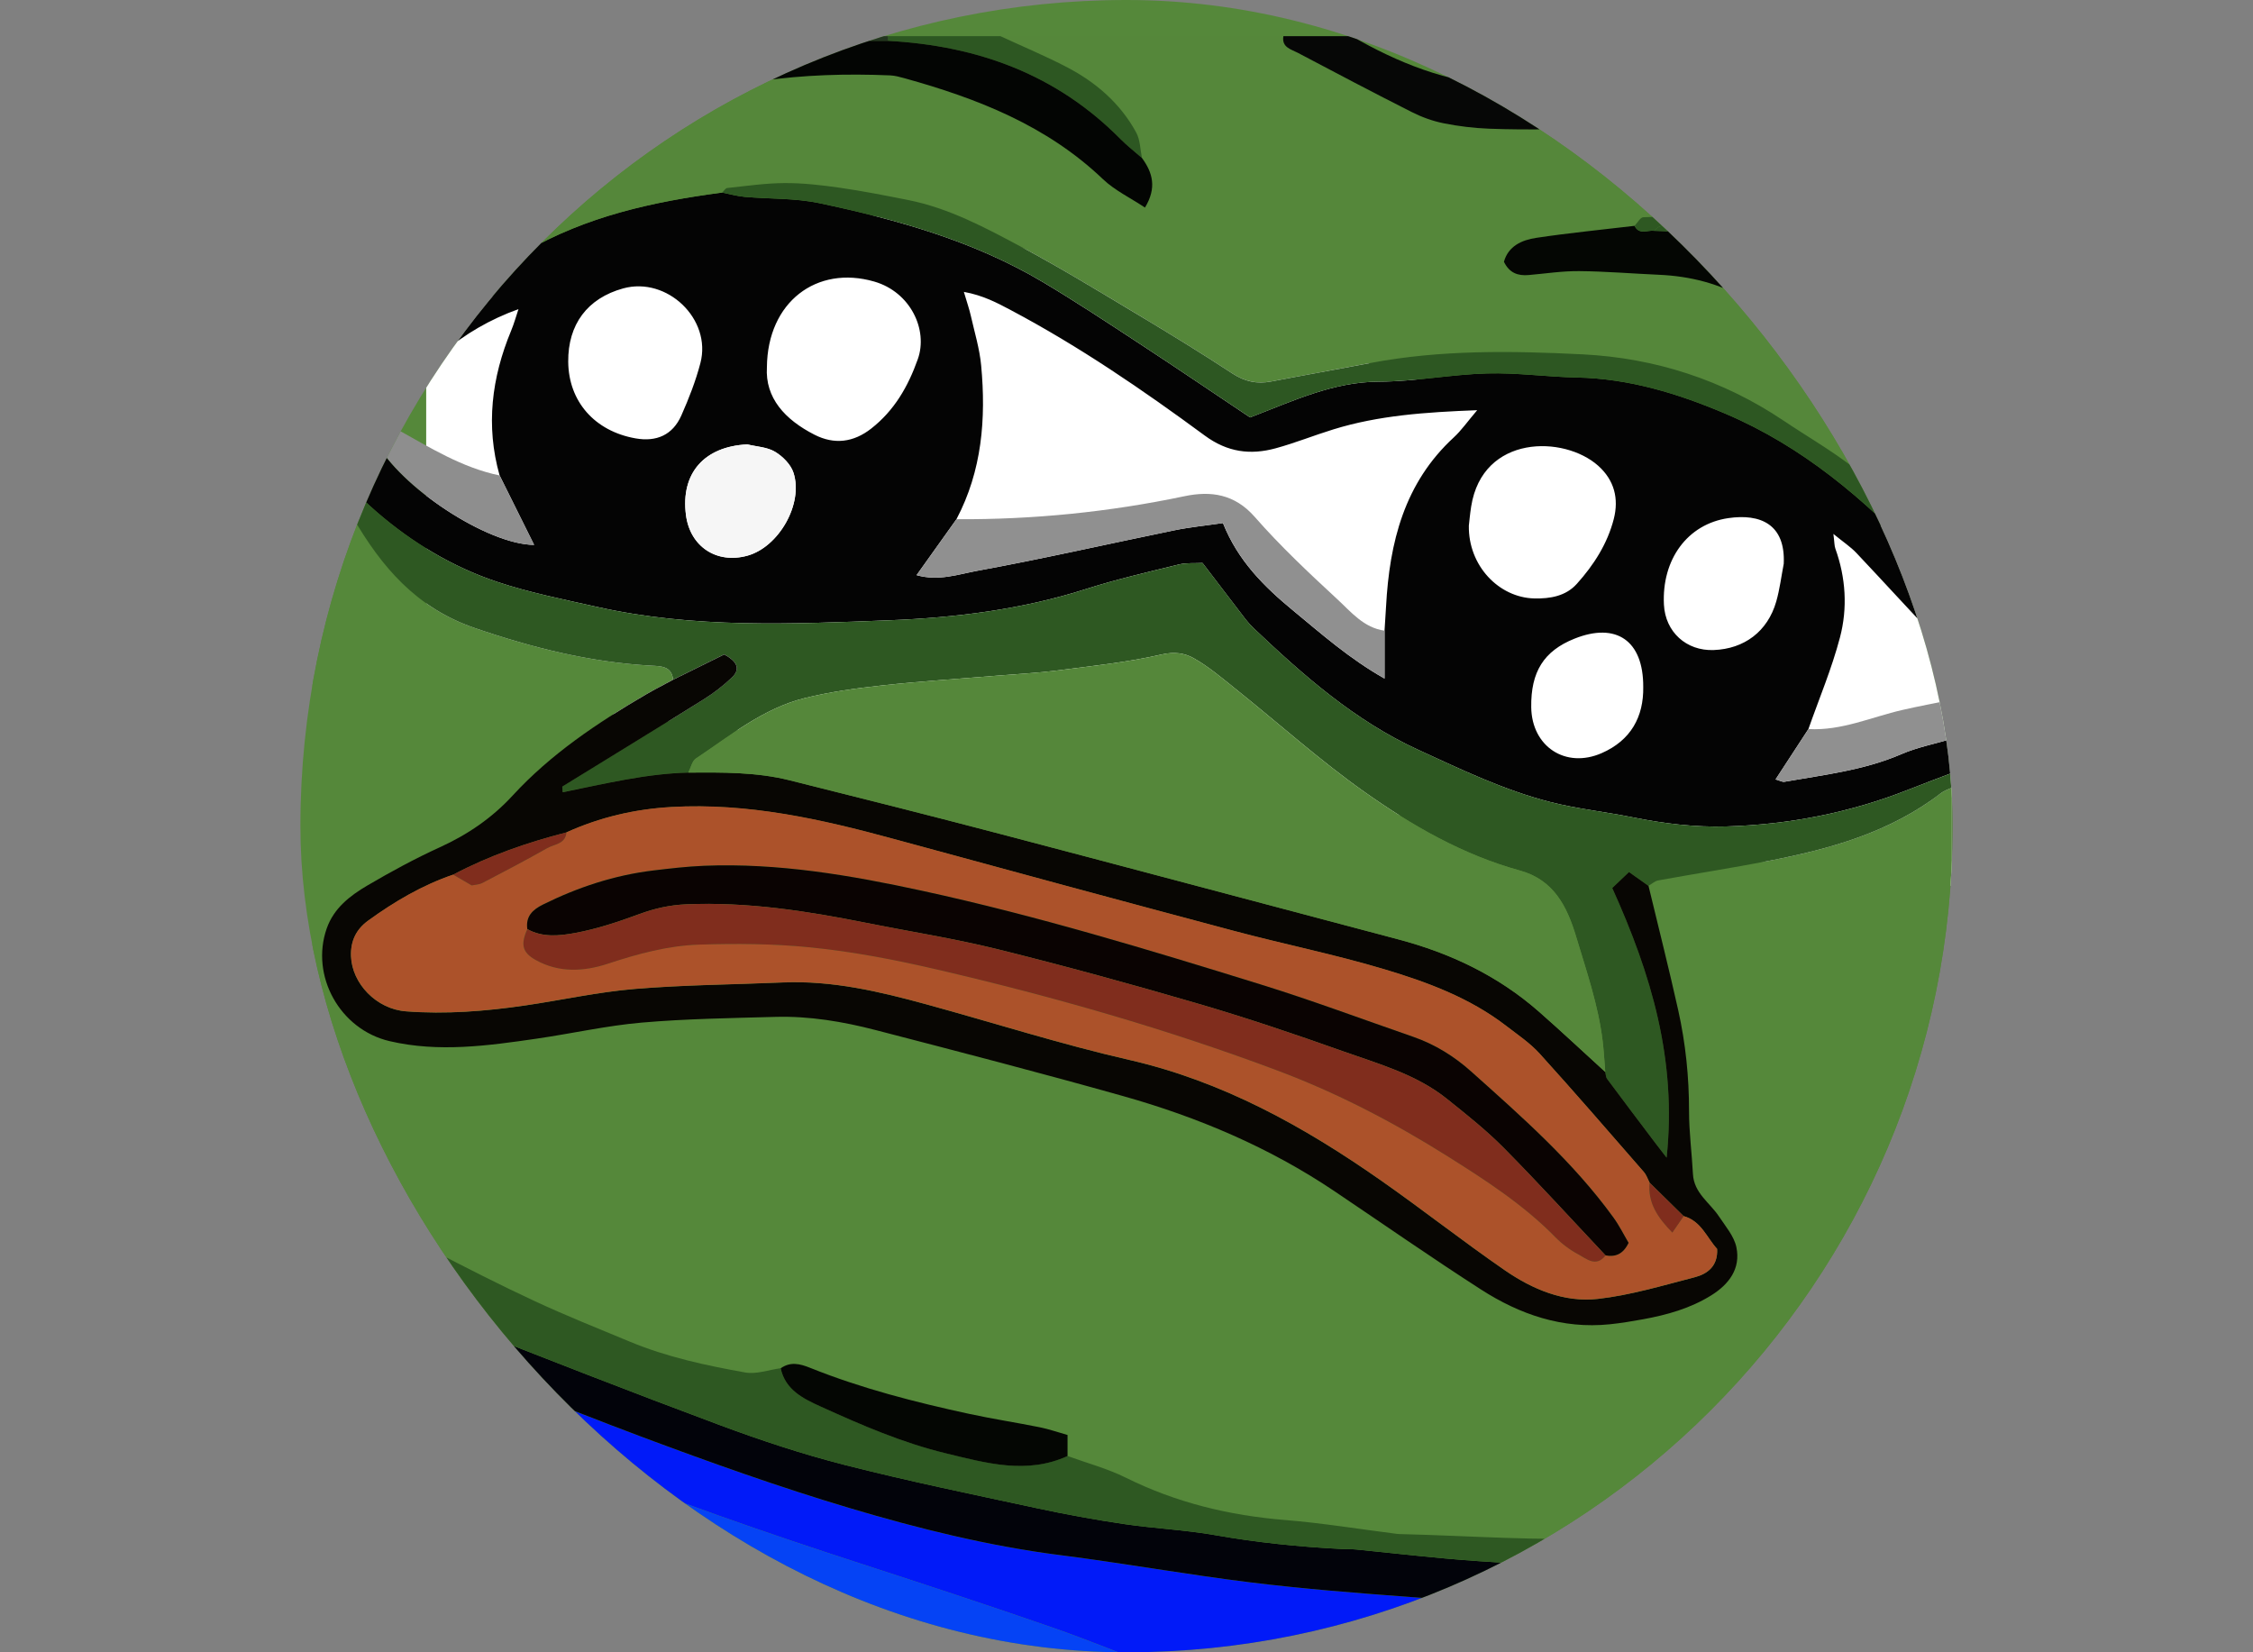<svg width="150" height="110" viewBox="0 0 150 110" fill="none" xmlns="http://www.w3.org/2000/svg">
<rect x="0" y="0" width="150" height="110" fill="#808080" stroke="none"/>
<g clip-path="url(#clip0_1054_4921)">
<rect x="20" width="110" height="110" rx="55" fill="#55883A"/>
<path d="M28.375 45.955V22.909C44.346 9.687 64.322 14.278 72.314 18.226L129.954 36.498V58.993L28.375 45.955Z" fill="white"/>
<path d="M129.95 52.436V99.867C126.016 101.365 121.892 101.877 117.733 102.118C114.185 102.323 110.631 102.193 107.072 102.376C102.508 102.61 97.915 102.243 93.334 102.135C93.226 102.132 93.117 102.131 93.01 102.118C90.525 101.804 88.047 101.397 85.553 101.194C81.837 100.893 78.304 100.041 74.951 98.376C73.721 97.765 72.367 97.406 71.069 96.932V95.528C70.419 95.345 69.827 95.137 69.217 95.014C67.652 94.699 66.072 94.459 64.512 94.121C60.918 93.342 57.358 92.433 53.938 91.06C53.242 90.78 52.622 90.634 51.972 91.088C51.184 91.195 50.358 91.506 49.613 91.373C47.003 90.906 44.402 90.349 41.937 89.325C39.819 88.445 37.687 87.593 35.608 86.627C33.284 85.546 30.995 84.384 28.723 83.196C26.781 82.181 24.902 81.045 22.956 80.038C22.312 79.705 21.547 79.611 20.837 79.407C20.823 79.139 20.797 78.87 20.797 78.601C20.796 63.265 20.797 47.929 20.801 32.593C20.802 32.163 20.847 31.734 20.871 31.304C21.637 31.215 22.085 31.661 22.404 32.264C22.781 32.975 23.081 33.729 23.483 34.426C25.391 37.738 27.736 40.475 31.567 41.795C35.425 43.125 39.312 44.094 43.385 44.317C44.011 44.352 44.721 44.35 44.811 45.248C44.2 45.58 43.579 45.894 42.979 46.245C39.76 48.13 36.676 50.19 34.126 52.962C32.761 54.445 31.137 55.556 29.29 56.398C27.634 57.152 26.025 58.026 24.454 58.949C23.299 59.627 22.221 60.457 21.749 61.81C20.653 64.949 22.615 68.532 25.936 69.308C29.199 70.071 32.471 69.616 35.725 69.144C38.059 68.805 40.373 68.278 42.717 68.074C45.668 67.817 48.641 67.777 51.605 67.693C53.876 67.629 56.109 68.004 58.296 68.57C63.793 69.996 69.293 71.423 74.759 72.963C79.753 74.369 84.501 76.377 88.829 79.289C92.086 81.479 95.305 83.725 98.604 85.846C101.19 87.509 104.021 88.481 107.167 88.159C107.912 88.083 108.653 87.959 109.391 87.824C110.985 87.533 112.536 87.099 113.926 86.235C115.107 85.5 115.901 84.456 115.604 83.028C115.451 82.295 114.879 81.636 114.443 80.979C113.833 80.059 112.777 79.426 112.712 78.158C112.64 76.762 112.45 75.368 112.452 73.973C112.454 71.7 112.223 69.457 111.731 67.248C111.114 64.48 110.416 61.73 109.753 58.972C109.969 58.848 110.172 58.653 110.402 58.611C112.855 58.166 115.32 57.783 117.767 57.309C121.865 56.517 125.847 55.408 129.233 52.795C129.441 52.635 129.71 52.554 129.95 52.436Z" fill="#55883A"/>
<path d="M49.754 29.588C46.886 29.724 45.308 31.509 45.668 34.288C45.94 36.39 47.706 37.561 49.756 36.997C51.847 36.422 53.503 33.54 52.824 31.468C52.644 30.919 52.108 30.384 51.595 30.077C51.072 29.764 50.375 29.739 49.754 29.588ZM109.403 45.729C109.418 42.639 107.599 41.406 104.82 42.521C102.787 43.336 101.914 44.721 101.946 47.082C101.98 49.701 104.233 51.19 106.638 50.138C108.583 49.287 109.437 47.715 109.403 45.729ZM118.757 37.534C118.882 34.897 117.199 34.184 115.07 34.493C112.337 34.891 110.628 37.258 110.781 40.257C110.874 42.071 112.27 43.344 114.093 43.276C116.137 43.199 117.684 42.035 118.255 40.057C118.492 39.236 118.594 38.377 118.757 37.534ZM37.831 24.083C37.854 26.724 39.587 28.7 42.306 29.183C43.715 29.434 44.79 28.953 45.362 27.661C45.863 26.532 46.319 25.365 46.631 24.172C47.398 21.246 44.41 18.394 41.486 19.201C39.109 19.858 37.81 21.593 37.831 24.083ZM97.793 34.993C97.748 37.667 99.801 39.79 102.156 39.84C103.216 39.863 104.246 39.685 104.98 38.871C106.109 37.617 107.02 36.199 107.443 34.547C107.789 33.195 107.478 31.965 106.404 31.006C104.133 28.98 98.71 28.915 97.948 33.717C97.864 34.248 97.818 34.787 97.793 34.993ZM51.059 24.446C50.935 26.495 52.263 27.936 54.22 28.937C55.55 29.617 56.826 29.452 58.002 28.533C59.539 27.331 60.454 25.744 61.105 23.913C61.803 21.952 60.615 19.441 58.207 18.745C54.378 17.637 51.098 20.1 51.059 24.446ZM92.179 41.989C92.213 41.45 92.251 40.911 92.281 40.372C92.51 36.108 93.492 32.154 96.794 29.116C97.295 28.655 97.691 28.079 98.348 27.308C94.879 27.441 91.777 27.657 88.766 28.588C87.479 28.985 86.224 29.492 84.926 29.846C83.243 30.304 81.72 30.109 80.209 28.996C76.081 25.956 71.848 23.058 67.307 20.65C66.388 20.162 65.457 19.664 64.172 19.431C64.377 20.127 64.533 20.57 64.636 21.026C64.885 22.126 65.221 23.221 65.324 24.337C65.654 27.878 65.38 31.345 63.677 34.569C62.819 35.773 61.96 36.976 61.023 38.29C62.492 38.708 63.814 38.229 65.073 37.999C69.464 37.196 73.818 36.199 78.192 35.304C79.231 35.091 80.293 34.988 81.421 34.823C82.422 37.336 84.163 39.058 86.105 40.657C87.996 42.214 89.821 43.839 92.179 45.175V41.989ZM25.886 27.671C25.573 28.269 25.26 28.867 25.005 29.355C26.64 32.442 32.46 36.255 35.56 36.275C34.772 34.69 34.017 33.17 33.262 31.651C32.33 28.342 32.731 25.142 34.033 22.009C34.226 21.545 34.359 21.056 34.519 20.579C30.7 21.953 27.977 24.44 25.886 27.671ZM129.947 39.442V43.34C129.67 43.144 129.351 42.987 129.123 42.744C127.274 40.775 125.452 38.78 123.598 36.815C123.219 36.413 122.744 36.102 122.063 35.545C122.137 36.121 122.127 36.336 122.194 36.523C122.892 38.464 123.016 40.48 122.502 42.435C121.957 44.51 121.113 46.508 120.399 48.539C119.683 49.636 118.967 50.733 118.212 51.89C118.508 51.973 118.666 52.071 118.801 52.047C121.429 51.582 124.09 51.286 126.584 50.209C127.653 49.747 128.823 49.521 129.947 49.188V51.462C129 51.825 128.049 52.177 127.106 52.551C123.195 54.103 119.131 54.897 114.932 55.02C112.834 55.081 110.768 54.829 108.712 54.415C106.886 54.047 105.019 53.854 103.218 53.395C100.148 52.612 97.293 51.236 94.424 49.919C90.211 47.986 86.788 44.978 83.472 41.829C83.277 41.643 83.093 41.443 82.928 41.229C81.984 40.003 81.047 38.771 80.061 37.479C79.531 37.508 78.98 37.457 78.472 37.582C76.404 38.091 74.322 38.568 72.296 39.216C68.035 40.578 63.611 41.123 59.212 41.294C52.723 41.547 46.184 41.845 39.755 40.405C37.523 39.906 35.263 39.459 33.1 38.737C30.133 37.746 27.462 36.136 25.085 34.088C23.728 32.919 22.513 31.628 22.398 29.684C22.505 29.055 22.565 28.413 22.729 27.798C23.219 25.953 24.493 24.556 25.816 23.354C28.599 20.826 31.691 18.676 34.947 16.775C39.01 14.402 43.487 13.425 48.079 12.82C48.579 12.918 49.075 13.06 49.58 13.105C51.237 13.253 52.937 13.183 54.551 13.525C59.738 14.622 64.837 16.044 69.445 18.786C71.608 20.073 73.712 21.464 75.819 22.845C78.324 24.486 80.803 26.167 83.229 27.789C86.101 26.689 88.751 25.419 91.816 25.407C94.218 25.398 96.615 24.927 99.02 24.859C101.001 24.803 102.99 25.093 104.977 25.131C108.469 25.199 111.74 26.206 114.893 27.549C119.985 29.718 124.135 33.212 127.876 37.224C128.566 37.964 129.257 38.703 129.947 39.442Z" fill="#040404"/>
<path d="M48.081 12.819C43.49 13.425 39.012 14.401 34.949 16.774C31.693 18.675 28.601 20.825 25.819 23.353C24.495 24.556 23.221 25.952 22.731 27.798C22.567 28.412 22.508 29.054 22.401 29.683C21.878 29.582 21.356 29.48 20.834 29.378C20.831 22.013 20.827 14.648 20.824 7.282C21.142 7.264 21.497 7.332 21.774 7.215C24.472 6.078 27.177 4.944 29.561 3.202C29.83 3.006 30 2.675 30.215 2.406H44.509C44.446 2.488 44.391 2.632 44.317 2.642C42.024 2.965 39.908 3.8 37.903 4.916C35.722 6.13 33.568 7.394 31.416 8.66C31.277 8.742 31.258 9.027 31.182 9.218C30.608 9.756 30.034 10.293 29.538 10.758C29.69 11.55 30.016 11.873 30.582 11.835C31.165 11.795 31.78 11.771 32.315 11.568C35.676 10.294 39.048 9.041 42.361 7.652C47.79 5.374 53.455 4.77 59.264 5.018C59.58 5.032 59.899 5.119 60.207 5.204C65.068 6.551 69.686 8.353 73.431 11.925C74.218 12.677 75.253 13.169 76.229 13.817C77.028 12.503 76.743 11.493 76.029 10.518C75.91 9.951 75.915 9.317 75.649 8.829C74.595 6.89 72.976 5.488 71.044 4.478C69.597 3.722 68.084 3.092 66.6 2.406H85.443C85.319 3.157 85.958 3.28 86.403 3.515C88.923 4.848 91.446 6.175 93.991 7.461C94.656 7.797 95.383 8.061 96.112 8.207C97.108 8.407 98.13 8.528 99.145 8.567C104.479 8.772 109.819 8.235 115.144 8.594C117.586 8.759 120.028 9.273 122.414 9.857C124.96 10.481 127.44 11.376 129.949 12.152V23.523C129.736 23.365 129.504 23.228 129.313 23.048C126.328 20.24 123.005 17.932 119.201 16.386C117.83 15.829 116.356 15.533 114.96 15.029C113.148 14.375 111.282 14.393 109.41 14.462C109.209 14.469 109.022 14.832 108.828 15.03C106.644 15.29 104.453 15.503 102.279 15.83C101.323 15.974 100.421 16.374 100.131 17.424C100.492 18.172 101.065 18.368 101.774 18.306C102.895 18.208 104.019 18.034 105.139 18.044C106.912 18.06 108.683 18.21 110.456 18.288C112.531 18.38 114.498 18.872 116.288 19.938C118.647 21.344 120.981 22.821 122.914 24.782C125.065 26.965 127.064 29.298 129.149 31.548C129.342 31.756 129.679 31.832 129.949 31.969V37.167C129.745 37.118 129.475 37.136 129.347 37.01C128.265 35.951 127.216 34.861 126.144 33.792C125.201 32.853 124.322 31.826 123.272 31.025C121.832 29.925 120.249 29.015 118.742 28.001C114.695 25.279 110.167 23.828 105.366 23.588C100.652 23.352 95.9 23.276 91.21 24.169C89.019 24.587 86.821 24.973 84.631 25.394C83.683 25.576 82.871 25.4 82.043 24.858C79.986 23.509 77.887 22.22 75.776 20.956C73.204 19.416 70.643 17.851 68.001 16.439C65.601 15.155 63.182 13.855 60.466 13.315C58.955 13.015 57.441 12.716 55.918 12.497C54.703 12.322 53.471 12.181 52.247 12.185C50.969 12.191 49.691 12.38 48.416 12.514C48.295 12.526 48.193 12.713 48.081 12.819Z" fill="#55873A"/>
<path d="M20.836 29.379C21.358 29.481 21.881 29.583 22.402 29.684C22.517 31.628 23.732 32.918 25.09 34.088C27.466 36.136 30.137 37.746 33.104 38.737C35.267 39.459 37.527 39.906 39.759 40.406C46.188 41.845 52.728 41.547 59.217 41.294C63.616 41.123 68.039 40.578 72.3 39.215C74.326 38.567 76.409 38.091 78.476 37.582C78.984 37.457 79.535 37.508 80.065 37.478C81.052 38.771 81.989 40.003 82.933 41.229C83.097 41.442 83.281 41.644 83.476 41.828C86.792 44.978 90.216 47.986 94.428 49.919C97.297 51.236 100.152 52.612 103.223 53.395C105.023 53.854 106.89 54.046 108.716 54.414C110.772 54.829 112.838 55.081 114.936 55.02C119.135 54.897 123.2 54.103 127.11 52.55C128.053 52.176 129.004 51.824 129.952 51.462V52.437C129.711 52.554 129.442 52.635 129.235 52.795C125.848 55.409 121.866 56.518 117.769 57.31C115.322 57.783 112.857 58.166 110.403 58.612C110.173 58.653 109.97 58.848 109.755 58.972C109.381 58.707 109.006 58.442 108.455 58.051C108.031 58.454 107.696 58.774 107.339 59.114C109.938 64.861 111.647 70.55 110.96 77.066C110.548 76.532 110.361 76.296 110.18 76.056C109.116 74.646 108.05 73.239 106.997 71.822C106.91 71.704 106.914 71.518 106.876 71.364C106.819 70.673 106.785 69.979 106.7 69.292C106.409 66.905 105.621 64.643 104.936 62.355C104.329 60.33 103.44 58.573 101.193 57.955C97.385 56.907 94.002 54.956 90.83 52.713C87.865 50.616 85.147 48.173 82.306 45.899C81.388 45.164 80.482 44.386 79.465 43.814C78.878 43.484 78.191 43.375 77.348 43.569C75.076 44.093 72.735 44.334 70.414 44.633C69.091 44.804 67.753 44.87 66.421 44.98C63.866 45.192 61.305 45.352 58.757 45.629C57.016 45.819 55.265 46.056 53.57 46.477C50.819 47.16 48.636 48.96 46.333 50.496C46.073 50.67 45.993 51.114 45.83 51.431C42.998 51.497 40.247 52.181 37.464 52.738C37.447 52.461 37.422 52.371 37.443 52.358C40.575 50.426 43.717 48.513 46.838 46.565C47.513 46.144 48.156 45.647 48.731 45.099C49.293 44.562 49.125 44.048 48.215 43.567C47.169 44.084 45.991 44.667 44.813 45.249C44.722 44.351 44.012 44.352 43.386 44.318C39.313 44.094 35.426 43.126 31.568 41.796C27.737 40.475 25.392 37.738 23.484 34.427C23.083 33.73 22.783 32.975 22.405 32.264C22.086 31.662 21.639 31.216 20.873 31.305C20.86 30.663 20.849 30.021 20.836 29.379Z" fill="#2E5822"/>
<path d="M129.949 105.717V111.565C113.268 111.565 96.588 111.565 79.907 111.562C79.261 111.562 78.614 111.528 77.967 111.51C77.795 111.396 77.636 111.246 77.447 111.174C74.965 110.213 72.501 109.199 69.988 108.327C65.767 106.864 61.523 105.468 57.274 104.089C51.038 102.065 44.843 99.922 38.768 97.463C34.556 95.757 30.425 93.856 26.252 92.056C24.46 91.283 22.795 90.205 20.852 89.794C20.852 88.797 20.854 87.799 20.855 86.801C21.406 87.009 21.966 87.195 22.506 87.43C24.039 88.095 25.545 88.826 27.094 89.45C32.287 91.544 37.463 93.689 42.706 95.652C47.287 97.366 51.905 99.015 56.591 100.41C61.173 101.774 65.825 102.929 70.595 103.536C74.809 104.072 78.996 104.824 83.212 105.344C86.685 105.772 90.18 106.047 93.671 106.305C98.62 106.67 103.57 107.091 108.527 107.235C112.299 107.344 116.085 107.091 119.862 106.931C121.256 106.872 122.641 106.618 124.03 106.448C126.003 106.207 127.976 105.961 129.949 105.717Z" fill="#011AF8"/>
<path d="M129.952 105.713C127.979 105.957 126.006 106.203 124.033 106.444C122.644 106.614 121.259 106.868 119.865 106.927C116.088 107.087 112.302 107.34 108.53 107.231C103.573 107.087 98.623 106.666 93.674 106.301C90.183 106.043 86.689 105.768 83.215 105.34C78.999 104.82 74.813 104.068 70.598 103.532C65.828 102.925 61.177 101.77 56.594 100.406C51.908 99.011 47.291 97.362 42.709 95.648C37.466 93.685 32.29 91.54 27.097 89.446C25.548 88.822 24.042 88.091 22.51 87.426C21.97 87.192 21.409 87.005 20.858 86.797C20.852 85.958 20.846 85.119 20.84 84.281C21.152 84.335 21.489 84.331 21.773 84.451C24.684 85.675 27.562 86.982 30.497 88.144C36.263 90.427 42.041 92.682 47.851 94.847C50.599 95.872 53.399 96.802 56.239 97.526C60.468 98.605 64.749 99.485 69.018 100.404C70.945 100.819 72.887 101.173 74.837 101.462C76.845 101.759 78.888 101.846 80.885 102.198C83.683 102.692 86.495 102.979 89.327 103.122C89.651 103.138 89.977 103.124 90.299 103.156C92.265 103.351 94.23 103.574 96.198 103.752C97.692 103.886 99.191 103.991 100.689 104.065C103.267 104.194 105.847 104.391 108.426 104.376C113.115 104.348 117.805 104.245 122.49 104.053C124.402 103.975 126.301 103.58 128.207 103.331C128.788 103.255 129.371 103.187 129.952 103.115V105.713Z" fill="#02030A"/>
<path d="M129.953 103.114C129.372 103.186 128.789 103.255 128.208 103.331C126.302 103.58 124.404 103.974 122.491 104.053C117.806 104.245 113.116 104.348 108.427 104.375C105.849 104.39 103.268 104.193 100.691 104.065C99.192 103.99 97.693 103.886 96.199 103.751C94.231 103.574 92.266 103.351 90.3 103.156C89.978 103.124 89.652 103.138 89.328 103.121C86.496 102.979 83.684 102.692 80.886 102.198C78.888 101.846 76.846 101.758 74.838 101.461C72.888 101.173 70.945 100.818 69.019 100.404C64.75 99.485 60.469 98.605 56.24 97.526C53.4 96.802 50.6 95.871 47.852 94.847C42.042 92.682 36.264 90.427 30.498 88.144C27.563 86.982 24.685 85.674 21.774 84.45C21.49 84.331 21.153 84.334 20.841 84.281C20.84 82.656 20.84 81.031 20.84 79.406C21.55 79.61 22.315 79.704 22.958 80.036C24.905 81.043 26.784 82.18 28.726 83.195C30.998 84.382 33.286 85.545 35.611 86.626C37.69 87.592 39.822 88.444 41.94 89.323C44.405 90.347 47.006 90.905 49.615 91.371C50.361 91.505 51.187 91.194 51.975 91.087C52.278 92.538 53.52 93.129 54.632 93.633C57.336 94.859 60.069 96.049 62.976 96.75C65.662 97.398 68.344 98.17 71.072 96.931C72.37 97.405 73.724 97.764 74.954 98.375C78.307 100.039 81.84 100.892 85.556 101.193C88.05 101.396 90.528 101.803 93.013 102.117C93.12 102.13 93.229 102.131 93.337 102.133C97.917 102.242 102.511 102.608 107.075 102.374C110.634 102.192 114.188 102.322 117.736 102.117C121.895 101.876 126.019 101.364 129.953 99.865V103.114Z" fill="#2E5822"/>
<path d="M48.082 12.821C48.193 12.715 48.295 12.528 48.416 12.516C49.692 12.382 50.97 12.193 52.248 12.188C53.471 12.183 54.704 12.325 55.918 12.499C57.442 12.719 58.956 13.017 60.467 13.317C63.183 13.857 65.602 15.158 68.002 16.441C70.644 17.854 73.205 19.419 75.776 20.958C77.888 22.222 79.987 23.511 82.044 24.86C82.871 25.402 83.683 25.579 84.631 25.397C86.822 24.975 89.019 24.589 91.211 24.172C95.9 23.278 100.653 23.354 105.367 23.59C110.167 23.831 114.695 25.281 118.743 28.003C120.25 29.017 121.833 29.927 123.272 31.027C124.322 31.828 125.202 32.855 126.144 33.794C127.216 34.863 128.266 35.953 129.347 37.012C129.476 37.138 129.746 37.12 129.95 37.169V39.443C129.26 38.704 128.569 37.965 127.879 37.225C124.137 33.213 119.988 29.719 114.896 27.55C111.742 26.207 108.472 25.2 104.979 25.132C102.992 25.094 101.004 24.804 99.023 24.86C96.618 24.928 94.221 25.399 91.819 25.409C88.753 25.42 86.104 26.689 83.232 27.79C80.805 26.168 78.327 24.488 75.822 22.846C73.715 21.465 71.611 20.075 69.447 18.787C64.84 16.045 59.741 14.623 54.554 13.526C52.94 13.184 51.24 13.254 49.582 13.106C49.078 13.061 48.582 12.919 48.082 12.821Z" fill="#2D5722"/>
<path d="M89.993 2.406C93.095 4.193 96.343 5.49 99.978 5.715C103.268 5.919 106.543 6.003 109.835 5.71C114.083 5.332 118.213 6.242 122.314 7.176C124.883 7.76 127.407 8.538 129.952 9.229V12.152C127.443 11.376 124.963 10.482 122.417 9.858C120.031 9.273 117.589 8.759 115.147 8.594C109.822 8.235 104.482 8.772 99.148 8.568C98.133 8.529 97.111 8.407 96.115 8.207C95.386 8.061 94.659 7.797 93.994 7.461C91.449 6.175 88.926 4.848 86.405 3.515C85.961 3.28 85.321 3.158 85.445 2.406H89.993Z" fill="#060706"/>
<path d="M129.948 31.974C129.677 31.836 129.34 31.761 129.147 31.552C127.062 29.303 125.064 26.969 122.912 24.787C120.979 22.825 118.646 21.349 116.286 19.943C114.496 18.876 112.53 18.385 110.454 18.293C108.682 18.215 106.91 18.065 105.138 18.049C104.017 18.039 102.894 18.213 101.772 18.311C101.063 18.373 100.49 18.177 100.129 17.428C100.419 16.379 101.321 15.979 102.277 15.835C104.451 15.508 106.642 15.295 108.827 15.035C109.134 15.662 109.691 15.304 110.141 15.367C110.462 15.377 110.782 15.388 111.103 15.398C111.624 15.51 112.142 15.628 112.664 15.732C115.697 16.337 118.48 17.52 121.017 19.295C124.488 21.722 127.181 24.935 129.948 28.075V31.974Z" fill="#040603"/>
<path d="M129.949 28.071C127.182 24.931 124.489 21.718 121.018 19.29C118.481 17.516 115.699 16.332 112.665 15.728C112.144 15.624 111.625 15.505 111.105 15.394C110.798 14.939 110.477 14.951 110.143 15.363C109.692 15.3 109.136 15.658 108.828 15.031C109.022 14.832 109.209 14.469 109.409 14.462C111.281 14.393 113.148 14.376 114.96 15.03C116.355 15.534 117.83 15.829 119.2 16.386C123.005 17.932 126.328 20.24 129.313 23.048C129.504 23.229 129.736 23.366 129.949 23.523V28.071Z" fill="#2E5822"/>
<path d="M120.403 48.536C122.604 48.661 124.59 47.738 126.669 47.262C127.757 47.012 128.856 46.809 129.95 46.586V49.185C128.826 49.518 127.656 49.744 126.588 50.205C124.093 51.282 121.432 51.579 118.804 52.044C118.669 52.068 118.512 51.97 118.215 51.886C118.97 50.73 119.686 49.633 120.403 48.536Z" fill="#909090"/>
<path d="M31.188 9.218C31.262 9.027 31.282 8.742 31.421 8.66C33.573 7.394 35.727 6.13 37.908 4.916C39.913 3.8 42.029 2.965 44.322 2.642C44.396 2.632 44.45 2.488 44.514 2.406H51.337C51.337 2.511 51.335 2.616 51.331 2.721C50.792 2.736 50.234 2.667 49.716 2.781C45.599 3.686 41.589 4.926 37.713 6.607C35.565 7.539 33.364 8.351 31.188 9.218Z" fill="#2D5722"/>
<path d="M66.601 2.406C68.084 3.092 69.597 3.722 71.044 4.478C72.977 5.488 74.596 6.89 75.65 8.829C75.915 9.317 75.911 9.951 76.03 10.518C75.548 10.096 75.037 9.702 74.588 9.247C70.333 4.944 65.07 3.042 59.136 2.719C59.132 2.615 59.13 2.511 59.129 2.406H66.601Z" fill="#2D5722"/>
<path d="M20.82 7.282V5.697C22.816 4.568 24.727 3.487 26.638 2.406H30.211C29.996 2.675 29.826 3.006 29.558 3.202C27.173 4.944 24.468 6.077 21.77 7.215C21.494 7.331 21.139 7.264 20.82 7.282Z" fill="#080A07"/>
<path d="M59.13 2.406C59.132 2.511 59.134 2.615 59.137 2.719C56.534 2.72 53.931 2.72 51.328 2.721C51.332 2.616 51.334 2.511 51.334 2.406H59.13Z" fill="#233420"/>
<path d="M112.097 80.967C111.34 80.223 110.584 79.478 109.827 78.734C109.701 78.496 109.615 78.223 109.443 78.026C107.145 75.39 104.859 72.743 102.511 70.152C101.869 69.443 101.046 68.892 100.28 68.301C97.85 66.426 95.005 65.378 92.124 64.519C88.842 63.539 85.472 62.861 82.16 61.979C74.595 59.962 67.038 57.914 59.485 55.852C54.645 54.531 49.779 53.444 44.709 53.73C42.271 53.867 39.939 54.412 37.714 55.419C35.099 56.09 32.562 56.968 30.169 58.234C28.114 58.936 26.266 60.023 24.517 61.289C23.718 61.867 23.337 62.641 23.37 63.654C23.431 65.472 25.05 67.18 27.028 67.332C29.677 67.535 32.316 67.327 34.939 66.944C37.383 66.587 39.809 66.045 42.264 65.841C45.542 65.568 48.842 65.549 52.132 65.409C55.406 65.27 58.545 66.009 61.665 66.862C66.169 68.096 70.627 69.522 75.175 70.563C81.395 71.987 86.801 74.992 91.94 78.589C94.719 80.534 97.388 82.636 100.179 84.562C102.022 85.834 104.131 86.731 106.389 86.475C108.56 86.23 110.691 85.586 112.819 85.037C113.685 84.814 114.384 84.288 114.322 83.148C113.637 82.401 113.266 81.291 112.097 80.967ZM44.813 45.253C45.991 44.67 47.169 44.088 48.216 43.57C49.125 44.052 49.294 44.566 48.731 45.103C48.156 45.651 47.513 46.147 46.838 46.568C43.718 48.516 40.575 50.43 37.444 52.362C37.422 52.375 37.447 52.464 37.464 52.742C40.247 52.184 42.999 51.501 45.83 51.435C48.091 51.422 50.36 51.396 52.572 51.949C57.243 53.115 61.911 54.292 66.568 55.514C75.412 57.837 84.246 60.2 93.087 62.536C96.566 63.455 99.739 64.965 102.456 67.349C103.953 68.662 105.404 70.026 106.876 71.367C106.914 71.521 106.91 71.708 106.998 71.825C108.051 73.243 109.117 74.65 110.181 76.06C110.362 76.299 110.548 76.536 110.96 77.07C111.647 70.553 109.938 64.865 107.339 59.117C107.696 58.778 108.032 58.458 108.455 58.054C109.007 58.445 109.381 58.711 109.755 58.976C110.418 61.734 111.115 64.484 111.732 67.252C112.225 69.461 112.455 71.704 112.453 73.978C112.452 75.373 112.641 76.767 112.713 78.162C112.779 79.43 113.834 80.063 114.445 80.983C114.881 81.64 115.452 82.3 115.605 83.032C115.903 84.46 115.109 85.504 113.927 86.239C112.538 87.104 110.986 87.538 109.392 87.829C108.655 87.963 107.913 88.087 107.168 88.163C104.023 88.486 101.192 87.513 98.606 85.85C95.306 83.729 92.087 81.483 88.832 79.293C84.502 76.382 79.755 74.373 74.761 72.967C69.294 71.428 63.795 70.001 58.297 68.575C56.111 68.008 53.878 67.633 51.607 67.698C48.642 67.781 45.67 67.822 42.719 68.079C40.375 68.283 38.061 68.81 35.727 69.148C32.473 69.621 29.201 70.075 25.938 69.313C22.616 68.536 20.654 64.953 21.751 61.815C22.223 60.462 23.3 59.632 24.456 58.953C26.027 58.031 27.635 57.157 29.292 56.402C31.139 55.561 32.763 54.45 34.128 52.966C36.678 50.194 39.761 48.134 42.981 46.249C43.58 45.899 44.202 45.584 44.813 45.253Z" fill="#080603"/>
<path d="M71.074 96.936C68.346 98.175 65.664 97.403 62.977 96.755C60.07 96.053 57.337 94.864 54.634 93.638C53.521 93.133 52.279 92.543 51.977 91.092C52.626 90.638 53.246 90.784 53.942 91.064C57.362 92.437 60.923 93.346 64.516 94.125C66.076 94.463 67.657 94.703 69.222 95.018C69.831 95.141 70.423 95.349 71.074 95.532V96.936Z" fill="#040603"/>
<path d="M63.682 34.566C68.795 34.595 73.849 34.088 78.858 33.035C80.601 32.669 82.194 32.878 83.54 34.414C85.24 36.356 87.136 38.137 89.036 39.893C89.956 40.742 90.8 41.797 92.184 41.987V45.172C89.826 43.837 88.001 42.211 86.11 40.654C84.168 39.056 82.427 37.333 81.426 34.82C80.297 34.985 79.236 35.089 78.197 35.301C73.823 36.196 69.468 37.193 65.078 37.996C63.818 38.227 62.497 38.706 61.027 38.287C61.965 36.973 62.824 35.77 63.682 34.566Z" fill="#909090"/>
<path d="M49.758 29.582C50.379 29.733 51.075 29.758 51.599 30.072C52.112 30.378 52.648 30.914 52.828 31.462C53.507 33.534 51.851 36.416 49.76 36.991C47.71 37.555 45.944 36.385 45.672 34.282C45.312 31.503 46.889 29.718 49.758 29.582Z" fill="#F6F6F6"/>
<path d="M25.889 27.672C26.067 27.983 26.169 28.433 26.437 28.582C28.625 29.795 30.761 31.138 33.265 31.653C34.02 33.172 34.775 34.691 35.563 36.276C32.462 36.256 26.643 32.443 25.008 29.356C25.263 28.868 25.576 28.27 25.889 27.672Z" fill="#8E8E8E"/>
<path d="M51.327 2.722C53.93 2.721 56.533 2.72 59.136 2.72C65.069 3.042 70.333 4.944 74.588 9.247C75.038 9.702 75.548 10.097 76.03 10.519C76.743 11.493 77.029 12.504 76.23 13.818C75.254 13.169 74.219 12.678 73.431 11.927C69.686 8.354 65.068 6.552 60.208 5.205C59.899 5.12 59.581 5.033 59.265 5.019C53.456 4.771 47.79 5.375 42.362 7.652C39.048 9.042 35.677 10.295 32.316 11.569C31.78 11.772 31.166 11.796 30.583 11.835C30.017 11.874 29.69 11.551 29.539 10.758C30.035 10.294 30.609 9.756 31.183 9.218C33.361 8.352 35.561 7.54 37.709 6.608C41.584 4.927 45.595 3.687 49.712 2.782C50.23 2.668 50.788 2.737 51.327 2.722Z" fill="#030503"/>
<path d="M106.875 71.363C105.403 70.022 103.951 68.658 102.455 67.344C99.737 64.961 96.564 63.451 93.085 62.532C84.244 60.196 75.41 57.833 66.566 55.51C61.91 54.287 57.241 53.111 52.57 51.944C50.358 51.392 48.09 51.417 45.828 51.431C45.992 51.112 46.071 50.669 46.331 50.496C48.634 48.96 50.818 47.16 53.568 46.476C55.263 46.055 57.015 45.818 58.755 45.629C61.303 45.351 63.864 45.191 66.42 44.979C67.751 44.869 69.089 44.803 70.413 44.633C72.734 44.334 75.074 44.092 77.347 43.569C78.189 43.374 78.877 43.484 79.464 43.814C80.48 44.385 81.387 45.163 82.305 45.899C85.145 48.172 87.864 50.616 90.828 52.712C94 54.955 97.384 56.907 101.191 57.954C103.438 58.572 104.327 60.33 104.934 62.355C105.62 64.643 106.407 66.904 106.699 69.291C106.783 69.979 106.817 70.673 106.875 71.363Z" fill="#55873A"/>
<path d="M77.969 111.508C77.592 111.526 77.214 111.56 76.837 111.56C58.646 111.563 40.456 111.563 22.266 111.562H20.896C20.857 111.244 20.8 110.992 20.8 110.74C20.796 103.973 20.796 97.206 20.799 90.439C20.8 90.223 20.834 90.008 20.853 89.793C22.796 90.203 24.462 91.281 26.253 92.054C30.426 93.854 34.558 95.756 38.769 97.461C44.844 99.921 51.039 102.064 57.275 104.087C61.524 105.466 65.769 106.862 69.989 108.325C72.503 109.197 74.966 110.212 77.449 111.172C77.637 111.245 77.796 111.394 77.969 111.508Z" fill="#0543F5"/>
<path d="M110.141 15.364C110.475 14.953 110.796 14.94 111.103 15.395C110.782 15.385 110.461 15.375 110.141 15.364Z" fill="#2D5722"/>
<path d="M106.894 83.574C107.554 83.691 108.064 83.495 108.427 82.737C108.116 82.213 107.809 81.59 107.407 81.037C104.725 77.34 101.316 74.345 97.939 71.324C96.811 70.315 95.526 69.521 94.083 69.021C90.686 67.843 87.313 66.582 83.88 65.519C76.454 63.218 69.013 60.956 61.407 59.303C56.619 58.263 51.796 57.436 46.863 57.637C45.737 57.682 44.613 57.813 43.493 57.948C40.909 58.26 38.473 59.064 36.145 60.219C35.452 60.562 34.989 61.01 35.107 61.849C34.649 62.862 34.77 63.406 35.654 63.901C37.212 64.773 38.872 64.681 40.479 64.15C42.461 63.495 44.487 62.947 46.544 62.882C49.004 62.805 51.47 62.817 53.953 63.066C56.835 63.354 59.663 63.907 62.439 64.553C70.103 66.338 77.671 68.498 85.056 71.269C89.04 72.764 92.791 74.721 96.361 76.966C98.88 78.55 101.42 80.189 103.54 82.352C103.985 82.806 104.517 83.206 105.077 83.505C105.633 83.801 106.262 84.385 106.894 83.574ZM37.713 55.411C39.937 54.404 42.27 53.859 44.709 53.722C49.779 53.436 54.645 54.523 59.484 55.844C67.037 57.906 74.594 59.954 82.159 61.971C85.471 62.854 88.841 63.531 92.123 64.511C95.004 65.371 97.848 66.418 100.279 68.293C101.045 68.884 101.868 69.435 102.511 70.144C104.859 72.735 107.144 75.382 109.442 78.018C109.615 78.215 109.7 78.488 109.826 78.726C109.699 80.042 110.328 81.018 111.343 82.052C111.627 81.64 111.861 81.299 112.096 80.959C113.265 81.284 113.635 82.394 114.321 83.141C114.382 84.28 113.684 84.806 112.817 85.03C110.69 85.579 108.558 86.222 106.388 86.468C104.13 86.723 102.021 85.827 100.178 84.555C97.387 82.629 94.718 80.526 91.939 78.581C86.799 74.984 81.395 71.979 75.174 70.555C70.626 69.514 66.168 68.088 61.664 66.855C58.545 66.001 55.405 65.262 52.131 65.401C48.841 65.542 45.541 65.561 42.263 65.833C39.808 66.037 37.382 66.579 34.938 66.936C32.315 67.319 29.676 67.527 27.027 67.324C25.049 67.172 23.43 65.464 23.369 63.646C23.336 62.634 23.717 61.86 24.517 61.281C26.265 60.014 28.113 58.928 30.167 58.226C30.562 58.455 30.957 58.684 31.406 58.945C31.617 58.898 31.901 58.894 32.126 58.776C33.573 58.021 35.019 57.264 36.438 56.459C36.911 56.191 37.648 56.193 37.713 55.411Z" fill="#AC522A"/>
<path d="M37.713 55.414C37.649 56.196 36.912 56.194 36.439 56.462C35.019 57.266 33.574 58.025 32.127 58.779C31.902 58.897 31.618 58.901 31.407 58.947C30.957 58.687 30.563 58.458 30.168 58.229C32.561 56.964 35.099 56.085 37.713 55.414Z" fill="#802D1D"/>
<path d="M112.095 80.967C111.86 81.308 111.626 81.648 111.342 82.06C110.327 81.027 109.698 80.05 109.825 78.734C110.582 79.479 111.338 80.223 112.095 80.967Z" fill="#802D1D"/>
<path d="M35.108 61.852C34.99 61.013 35.454 60.565 36.146 60.222C38.474 59.067 40.909 58.263 43.494 57.951C44.614 57.816 45.739 57.685 46.864 57.639C51.797 57.439 56.62 58.265 61.408 59.306C69.014 60.959 76.456 63.22 83.881 65.522C87.314 66.585 90.687 67.846 94.084 69.023C95.527 69.524 96.812 70.318 97.939 71.327C101.317 74.348 104.726 77.343 107.408 81.04C107.811 81.593 108.117 82.216 108.428 82.74C108.065 83.498 107.555 83.693 106.895 83.577C104.641 81.185 102.428 78.753 100.117 76.418C98.949 75.238 97.635 74.197 96.336 73.156C94.286 71.513 91.772 70.825 89.36 69.968C86.186 68.839 82.989 67.76 79.757 66.815C75.349 65.526 70.916 64.31 66.46 63.203C63.562 62.484 60.601 62.022 57.669 61.436C53.716 60.646 49.749 60.03 45.692 60.203C44.596 60.25 43.59 60.475 42.566 60.852C41.166 61.368 39.731 61.849 38.27 62.115C37.245 62.301 36.119 62.425 35.108 61.852Z" fill="#0A0302"/>
<path d="M35.109 61.854C36.12 62.428 37.246 62.303 38.271 62.117C39.732 61.851 41.167 61.37 42.567 60.855C43.591 60.477 44.597 60.252 45.693 60.205C49.751 60.032 53.717 60.648 57.67 61.438C60.602 62.024 63.563 62.486 66.461 63.205C70.918 64.312 75.35 65.528 79.757 66.817C82.99 67.762 86.187 68.841 89.361 69.97C91.773 70.827 94.287 71.514 96.337 73.158C97.636 74.199 98.95 75.24 100.118 76.42C102.429 78.755 104.642 81.187 106.896 83.579C106.264 84.39 105.635 83.806 105.079 83.509C104.519 83.211 103.987 82.811 103.542 82.356C101.422 80.194 98.882 78.555 96.363 76.971C92.793 74.726 89.042 72.768 85.058 71.274C77.673 68.502 70.106 66.343 62.441 64.558C59.665 63.911 56.837 63.359 53.955 63.071C51.472 62.822 49.006 62.81 46.546 62.887C44.489 62.952 42.463 63.5 40.481 64.155C38.874 64.686 37.214 64.778 35.656 63.906C34.772 63.411 34.651 62.867 35.109 61.854Z" fill="#802D1D"/>
</g>
<defs>
<clipPath id="clip0_1054_4921">
<rect x="20" width="110" height="110" rx="55" fill="white"/>
</clipPath>
</defs>
</svg>
